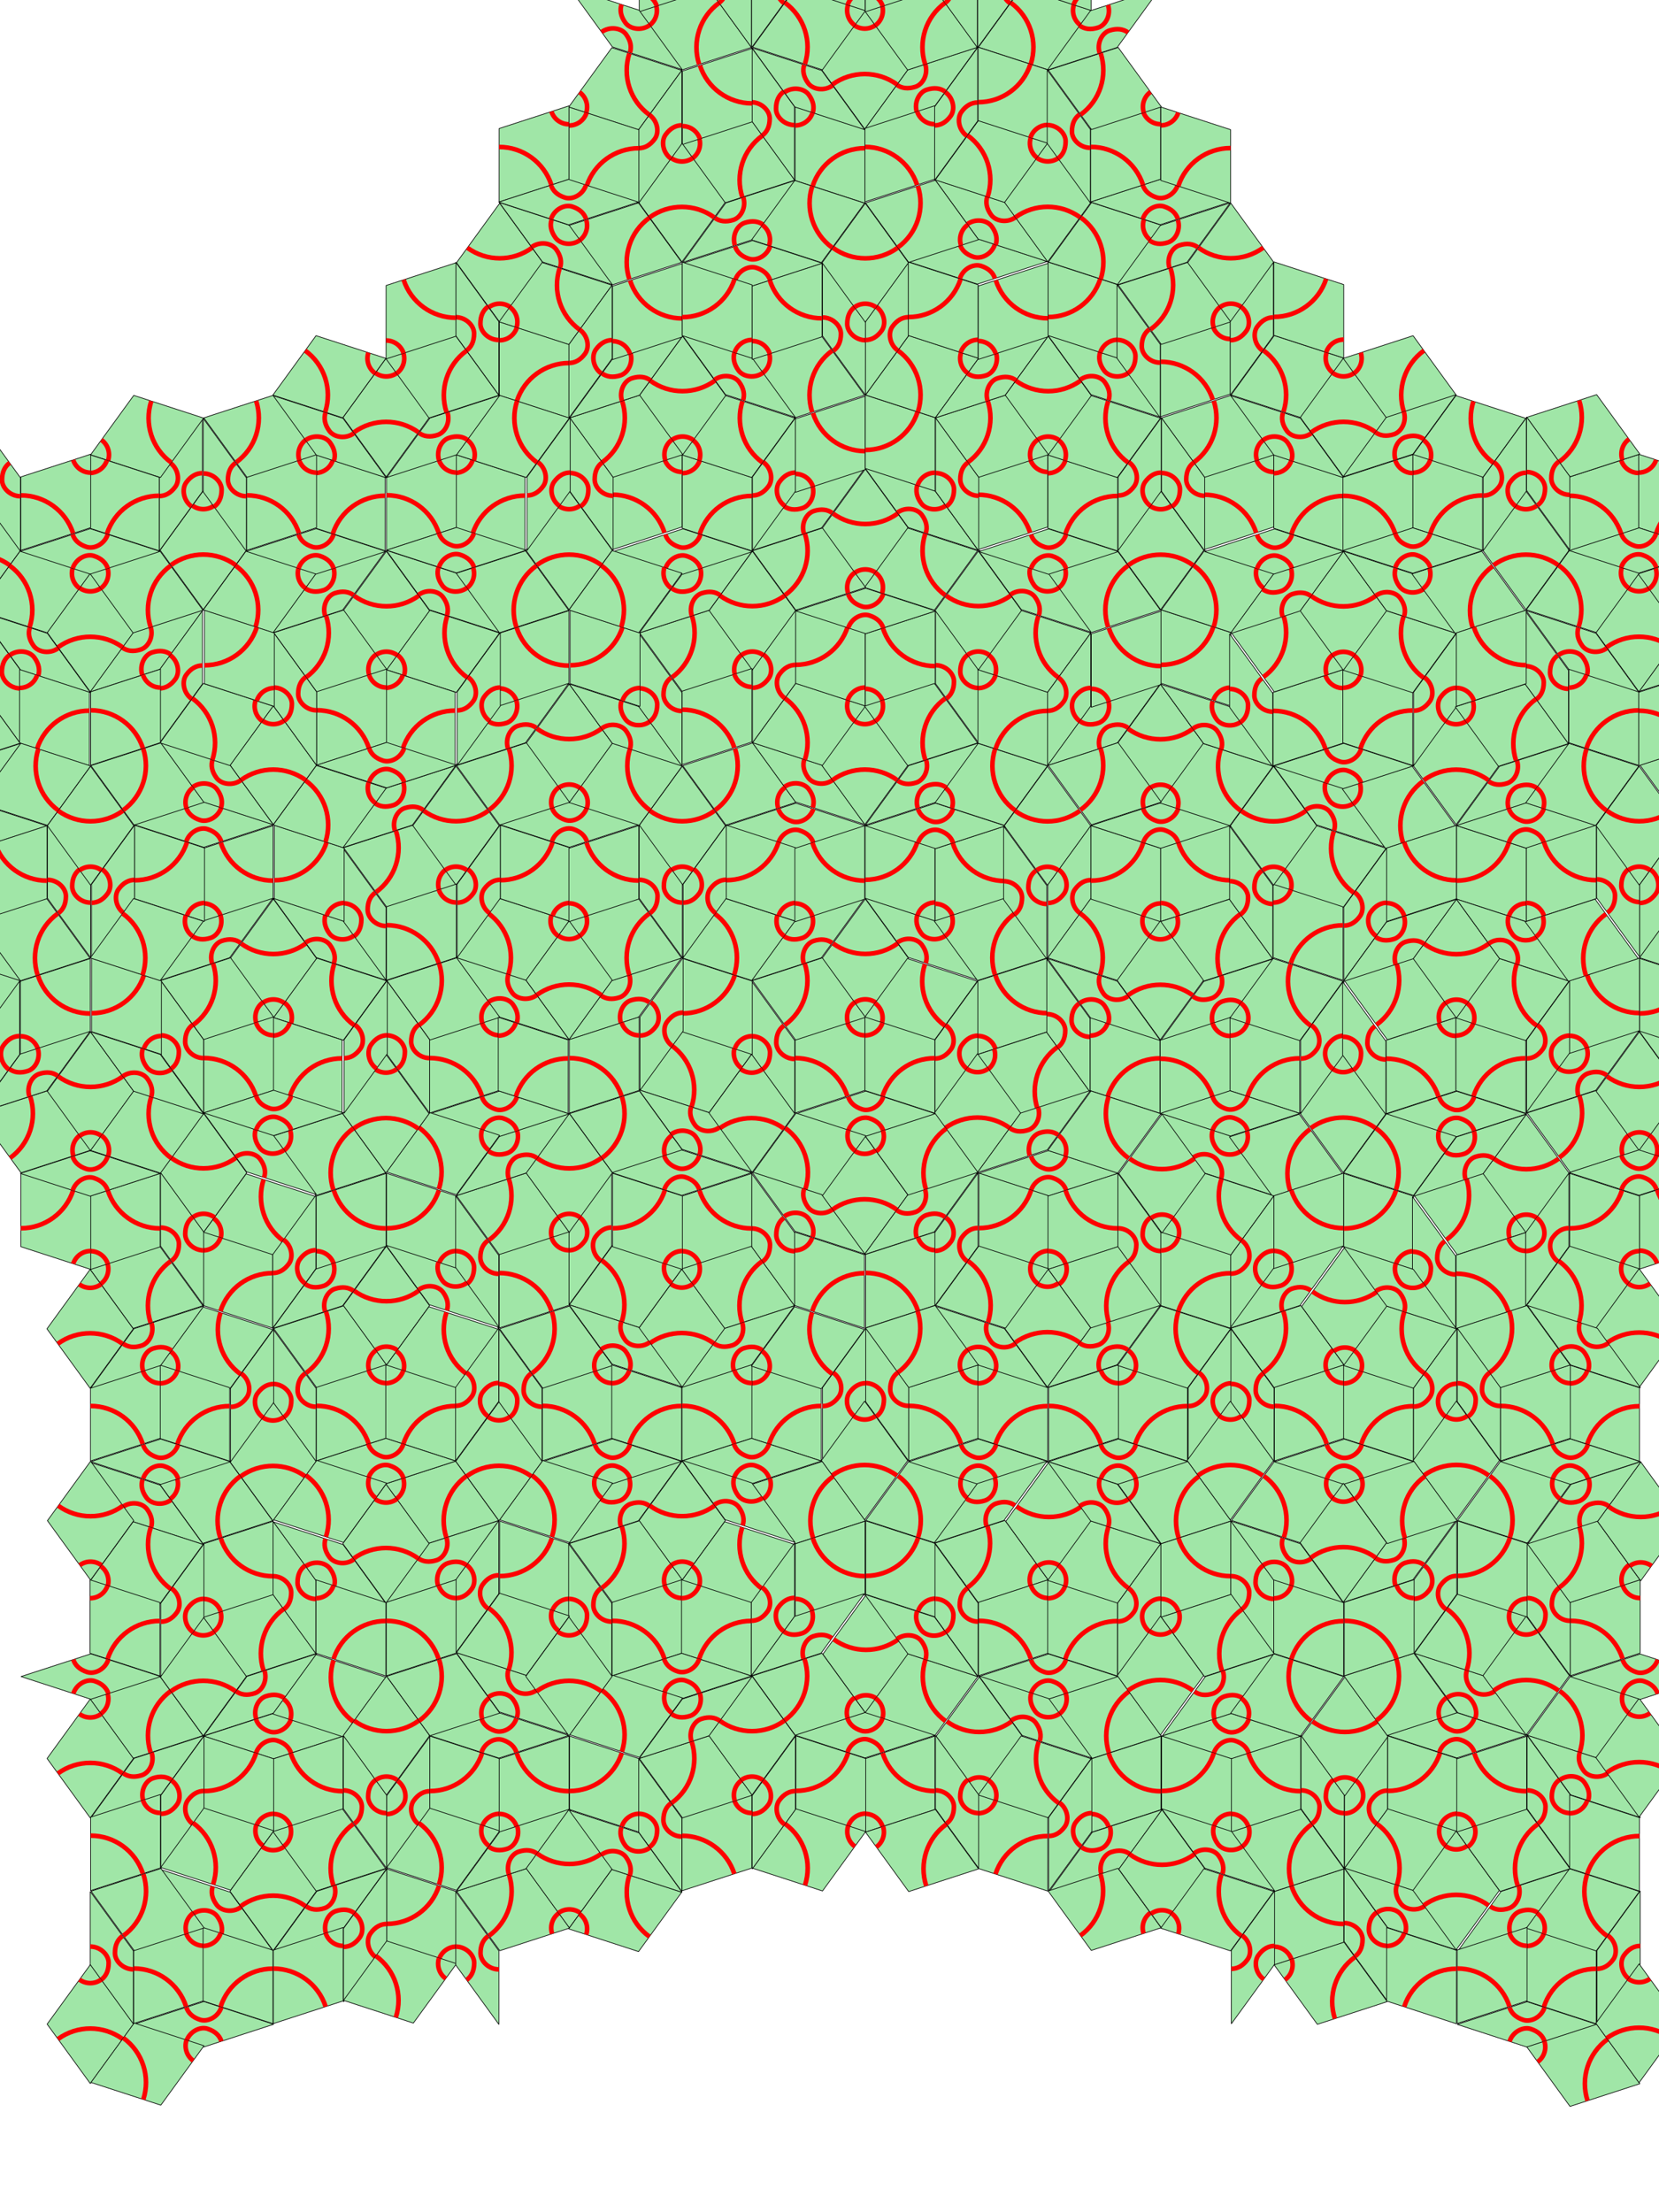 <?xml version="1.0" encoding="UTF-8" standalone="no"?>
<!-- Created with Inkscape (http://www.inkscape.org/) -->

<svg
   xmlns:dc="http://purl.org/dc/elements/1.1/"
   xmlns:cc="http://creativecommons.org/ns#"
   xmlns:rdf="http://www.w3.org/1999/02/22-rdf-syntax-ns#"
   xmlns:svg="http://www.w3.org/2000/svg"
   xmlns="http://www.w3.org/2000/svg"
   xmlns:xlink="http://www.w3.org/1999/xlink"
   xmlns:sodipodi="http://sodipodi.sourceforge.net/DTD/sodipodi-0.dtd"
   xmlns:inkscape="http://www.inkscape.org/namespaces/inkscape"
   width="6in"
   height="8in"
   viewBox="0 0 540 720"
   id="svg4136"
   version="1.1"
   inkscape:version="0.91 r13725"
   sodipodi:docname="penrose-clone-try-choose-shape8.svg">
  <defs
     id="defs4138" />
  <sodipodi:namedview
     id="base"
     pagecolor="#ffffff"
     bordercolor="#666666"
     borderopacity="1.0"
     inkscape:pageopacity="0.0"
     inkscape:pageshadow="2"
     inkscape:zoom="2"
     inkscape:cx="251.14357"
     inkscape:cy="411.61072"
     inkscape:document-units="px"
     inkscape:current-layer="g11011"
     showgrid="false"
     units="in"
     height="12in"
     width="8in"
     inkscape:object-paths="true"
     inkscape:snap-intersection-paths="true"
     inkscape:object-nodes="true"
     inkscape:snap-smooth-nodes="true"
     inkscape:snap-object-midpoints="true"
     inkscape:snap-center="true"
     inkscape:snap-global="true"
     inkscape:window-width="1912"
     inkscape:window-height="1057"
     inkscape:window-x="0"
     inkscape:window-y="0"
     inkscape:window-maximized="1" />
  <g
     inkscape:label="Calque 1"
     inkscape:groupmode="layer"
     id="layer1"
     transform="translate(0,-332.362)"
     style="display:inline">
    <use
       x="0"
       y="0"
       xlink:href="#g11011"
       inkscape:transform-center-x="561.91671"
       inkscape:transform-center-y="79.971077"
       id="use11642"
       transform="matrix(0.309,0.951,-0.951,0.309,825.558,190.695)"
       width="100%"
       height="100%"
       style="opacity:0.829" />
    <use
       x="0"
       y="0"
       xlink:href="#g11011"
       inkscape:transform-center-x="204.06451"
       inkscape:transform-center-y="-438.72823"
       id="use11644"
       transform="matrix(-0.809,0.588,-0.588,-0.809,899.308,1034.774)"
       width="100%"
       height="100%"
       style="opacity:0.829" />
    <use
       x="0"
       y="0"
       xlink:href="#g11011"
       inkscape:transform-center-x="-300.37416"
       inkscape:transform-center-y="-378.41175"
       id="use11646"
       transform="matrix(-0.809,-0.588,0.588,-0.809,119.33,1365.75)"
       width="100%"
       height="100%"
       style="opacity:0.829" />
    <use
       x="0"
       y="0"
       xlink:href="#g11011"
       inkscape:transform-center-x="-532.14816"
       inkscape:transform-center-y="196.88025"
       id="use11648"
       transform="matrix(0.309,-0.951,0.951,0.309,-436.473,726.224)"
       width="100%"
       height="100%"
       style="opacity:0.829" />
    <g
       id="g11011"
       inkscape:label="#g11667"
       transform="matrix(1,0,0,-1,0,1340.991)"
       style="opacity:1">
      <g
         id="g10663-3-4-2"
         style="display:inline"
         transform="matrix(-0.809,0.588,0.588,0.809,-482.922,130.557)">
        <path
           transform="translate(0,27.638)"
           style="display:inline;fill:#a0e6a7;fill-opacity:1;fill-rule:evenodd;stroke:#000000;stroke-width:0.218px;stroke-linecap:butt;stroke-linejoin:bevel;stroke-opacity:1"
           d="m 185.237,708.795 14.051,-19.34 22.735,7.387 -14.051,19.34 z"
           id="path10114-6-7-9-6"
           inkscape:connector-curvature="0" />
        <path
           transform="translate(0,27.638)"
           inkscape:connector-curvature="0"
           style="display:inline;opacity:1;fill:none;fill-opacity:1;fill-rule:evenodd;stroke:#ff0000;stroke-width:1.5;stroke-linejoin:bevel;stroke-miterlimit:4;stroke-dasharray:none;stroke-opacity:1"
           d="m 188.762,703.941 c 2.102,1.527 2.981,4.234 2.178,6.705"
           id="path10368-5-4-5-1"
           sodipodi:nodetypes="cc" />
        <path
           inkscape:connector-curvature="0"
           style="display:inline;opacity:1;fill:none;fill-opacity:1;fill-rule:evenodd;stroke:#ff0000;stroke-width:1.5;stroke-linejoin:bevel;stroke-miterlimit:4;stroke-dasharray:none;stroke-opacity:1"
           d="m 211.494,738.955 c -6.272,-4.557 -8.897,-12.635 -6.501,-20.009"
           id="path10626-5-0-0" />
      </g>
      <g
         id="g10524-2-1-4-6"
         style="display:inline;stroke-linejoin:bevel"
         transform="matrix(-0.809,0.588,-0.588,-0.809,352.468,1259.963)">
        <path
           style="display:inline;fill:#a0e6a7;fill-opacity:1;fill-rule:evenodd;stroke:#000000;stroke-width:0.218px;stroke-linecap:butt;stroke-linejoin:bevel;stroke-opacity:1"
           d="m 236.074,740.087 10e-6,-23.905 -14.051,-19.34 1e-5,23.905 z"
           id="path10106-2-6-8-9-8-1"
           inkscape:connector-curvature="0" />
        <path
           inkscape:connector-curvature="0"
           style="display:inline;opacity:1;fill:none;fill-opacity:1;fill-rule:evenodd;stroke:#ff0000;stroke-width:1.5;stroke-linejoin:bevel;stroke-miterlimit:4;stroke-dasharray:none;stroke-opacity:1"
           d="m 225.548,725.588 c 2.679,-1.947 3.273,-5.697 1.736,-7.813 -1.537,-2.116 -3.341,-3.035 -5.261,-3.035"
           id="path10376-1-9-4-7-5" />
        <path
           inkscape:connector-curvature="0"
           style="display:inline;opacity:1;fill:none;fill-opacity:1;fill-rule:evenodd;stroke:#ff0000;stroke-width:1.5;stroke-linejoin:bevel;stroke-miterlimit:4;stroke-dasharray:none;stroke-opacity:1"
           d="m 232.55,711.341 c -2.679,1.947 -3.273,5.697 -1.736,7.813 1.537,2.116 3.341,3.035 5.261,3.035"
           id="path10376-1-3-7-7-1-9" />
      </g>
      <use
         height="100%"
         width="100%"
         transform="translate(481.462,-157.721)"
         id="use10954"
         xlink:href="#g10663-3-4-2"
         y="0"
         x="0" />
      <use
         height="100%"
         width="100%"
         transform="translate(518.279,-110.547)"
         id="use10956"
         xlink:href="#g10524-2-1-4-6"
         y="0"
         x="0" />
      <use
         height="100%"
         width="100%"
         transform="matrix(0.809,0.588,-0.588,0.809,911.478,150.593)"
         id="use10973"
         xlink:href="#g10663-3-4-2"
         y="0"
         x="0" />
      <use
         height="100%"
         width="100%"
         transform="matrix(0.809,-0.588,0.588,0.809,-70.386,-84.415)"
         id="use10975"
         xlink:href="#g10663-3-4-2"
         y="0"
         x="0" />
      <use
         height="100%"
         width="100%"
         transform="matrix(-0.309,-0.951,0.951,-0.309,-597.325,776.739)"
         id="use10977"
         xlink:href="#g10663-3-4-2"
         y="0"
         x="0" />
      <use
         height="100%"
         width="100%"
         transform="matrix(-0.809,-0.588,0.588,-0.809,-469.486,1183.262)"
         id="use10987"
         xlink:href="#g10524-2-1-4-6"
         y="0"
         x="0" />
      <use
         height="100%"
         width="100%"
         transform="matrix(-0.809,-0.588,0.588,-0.809,-455.435,1226.507)"
         id="use10989"
         xlink:href="#g10524-2-1-4-6"
         y="0"
         x="0" />
      <use
         height="100%"
         width="100%"
         transform="matrix(0.309,-0.951,0.951,0.309,-510.542,272.504)"
         id="use10991"
         xlink:href="#g10663-3-4-2"
         y="0"
         x="0" />
      <use
         height="100%"
         width="100%"
         transform="matrix(-0.309,-0.951,0.951,-0.309,-637.375,727.13)"
         id="use10993"
         xlink:href="#g10524-2-1-4-6"
         y="0"
         x="0" />
      <use
         height="100%"
         width="100%"
         transform="translate(458.763,-129.886)"
         id="use10995"
         xlink:href="#g10524-2-1-4-6"
         y="0"
         x="0" />
      <use
         height="100%"
         width="100%"
         transform="matrix(-1,0,0,-1,-14.681,1544.027)"
         id="use10997"
         xlink:href="#g10663-3-4-2"
         y="0"
         x="0" />
      <use
         height="100%"
         width="100%"
         transform="matrix(-0.309,0.951,-0.951,-0.309,917.816,1157.035)"
         id="use10999"
         xlink:href="#g10663-3-4-2"
         y="0"
         x="0" />
      <use
         height="100%"
         width="100%"
         transform="matrix(0.809,0.588,-0.588,0.809,837.918,150.603)"
         id="use11001"
         xlink:href="#g10663-3-4-2"
         y="0"
         x="0"
         style="opacity:1" />
      <use
         height="100%"
         width="100%"
         transform="matrix(0.809,-0.588,0.588,0.809,-143.944,-84.416)"
         id="use11003"
         xlink:href="#g10663-3-4-2"
         y="0"
         x="0"
         style="opacity:1" />
      <use
         height="100%"
         width="100%"
         transform="matrix(-0.309,-0.951,0.951,-0.309,-670.871,776.767)"
         id="use11005"
         xlink:href="#g10663-3-4-2"
         y="0"
         x="0"
         style="opacity:1" />
      <use
         height="100%"
         width="100%"
         transform="matrix(0.309,-0.951,0.951,0.309,-527.829,189.496)"
         id="use11007"
         xlink:href="#g10524-2-1-4-6"
         y="0"
         x="0" />
      <use
         height="100%"
         width="100%"
         transform="matrix(0.809,-0.588,0.588,0.809,-86.417,-67.885)"
         id="use11009"
         xlink:href="#g10524-2-1-4-6"
         y="0"
         x="0"
         style="opacity:1" />
      <use
         x="0"
         y="0"
         xlink:href="#g10524-2-1-4-6"
         id="use11694"
         transform="matrix(-0.809,-0.588,0.588,-0.809,-528.993,1226.505)"
         width="100%"
         height="100%"
         style="opacity:0.1" />
      <use
         x="0"
         y="0"
         xlink:href="#g10663-3-4-2"
         id="use11696"
         transform="matrix(0.309,0.951,-0.951,0.309,1064.094,609.528)"
         width="100%"
         height="100%" />
      <use
         x="0"
         y="0"
         xlink:href="#g10663-3-4-2"
         id="use11698"
         transform="matrix(0.309,-0.951,0.951,0.309,-547.324,299.247)"
         width="100%"
         height="100%"
         style="opacity:0.1" />
      <use
         x="0"
         y="0"
         xlink:href="#g10663-3-4-2"
         id="use11700"
         transform="translate(348.383,-114.478)"
         width="100%"
         height="100%"
         style="opacity:0.1" />
      <use
         x="0"
         y="0"
         xlink:href="#g10663-3-4-2"
         id="use11702"
         transform="matrix(0.309,0.951,-0.951,0.309,1018.646,609.544)"
         width="100%"
         height="100%" />
      <use
         x="0"
         y="0"
         xlink:href="#g10663-3-4-2"
         id="use11704"
         transform="translate(385.16,-87.742)"
         width="100%"
         height="100%"
         style="opacity:0.1" />
      <use
         x="0"
         y="0"
         xlink:href="#g10663-3-4-2"
         id="use11706"
         transform="matrix(-0.809,-0.588,0.588,-0.809,-467.428,1305.678)"
         width="100%"
         height="100%"
         style="opacity:1" />
      <use
         style="display:inline;opacity:0.1"
         x="0"
         y="0"
         xlink:href="#g10663-3-4-2"
         id="use10954-9"
         transform="matrix(-0.309,-0.951,-0.951,0.309,881.029,272.512)"
         width="100%"
         height="100%" />
      <use
         x="0"
         y="0"
         xlink:href="#g10663-3-4-2"
         id="use11716"
         transform="matrix(0.309,0.951,-0.951,0.309,1004.585,652.781)"
         width="100%"
         height="100%"
         style="opacity:0.1" />
      <use
         x="0"
         y="0"
         xlink:href="#g10663-3-4-2"
         id="use11718"
         transform="translate(362.443,-157.715)"
         width="100%"
         height="100%"
         style="opacity:1" />
      <use
         x="0"
         y="0"
         xlink:href="#g10663-3-4-2"
         id="use11720"
         transform="matrix(-0.809,0.588,-0.588,-0.809,491.717,1470.725)"
         width="100%"
         height="100%" />
      <use
         x="0"
         y="0"
         xlink:href="#g10524-2-1-4-6"
         id="use11722"
         transform="matrix(-0.309,0.951,-0.951,-0.309,898.328,1266.783)"
         width="100%"
         height="100%" />
      <use
         x="0"
         y="0"
         xlink:href="#g10524-2-1-4-6"
         id="use11724"
         transform="matrix(0.309,0.951,-0.951,0.309,1067.381,772.367)"
         width="100%"
         height="100%" />
      <use
         x="0"
         y="0"
         xlink:href="#g10663-3-4-2"
         id="use11726"
         transform="matrix(0.809,-0.588,0.588,0.809,-121.211,-14.457)"
         width="100%"
         height="100%"
         style="opacity:1" />
      <use
         x="0"
         y="0"
         xlink:href="#g10663-3-4-2"
         id="use11728"
         transform="matrix(-0.309,-0.951,0.951,-0.309,-693.599,846.719)"
         width="100%"
         height="100%"
         style="opacity:0.1" />
      <use
         x="0"
         y="0"
         xlink:href="#g10663-3-4-2"
         id="use11730"
         transform="matrix(-1,0,0,-1,-51.445,1657.222)"
         width="100%"
         height="100%"
         style="opacity:1" />
      <use
         x="0"
         y="0"
         xlink:href="#g10663-3-4-2"
         id="use11732"
         transform="matrix(0.809,0.588,-0.588,0.809,874.704,263.805)"
         width="100%"
         height="100%"
         style="opacity:1" />
      <use
         x="0"
         y="0"
         xlink:href="#g10663-3-4-2"
         id="use11738"
         transform="matrix(-0.309,0.951,-0.951,-0.309,917.825,1296.957)"
         width="100%"
         height="100%"
         style="opacity:1" />
      <use
         x="0"
         y="0"
         xlink:href="#g10524-2-1-4-6"
         id="use11740"
         transform="translate(421.989,-40.548)"
         width="100%"
         height="100%"
         style="opacity:0.1" />
      <use
         x="0"
         y="0"
         xlink:href="#g10524-2-1-4-6"
         id="use11742"
         transform="translate(385.2,-67.304)"
         width="100%"
         height="100%"
         style="opacity:0.1" />
      <use
         x="0"
         y="0"
         xlink:href="#g10524-2-1-4-6"
         id="use11744"
         transform="matrix(0.309,0.951,-0.951,0.309,971.082,702.391)"
         width="100%"
         height="100%"
         style="opacity:0.1" />
      <use
         x="0"
         y="0"
         xlink:href="#g10524-2-1-4-6"
         id="use11746"
         transform="matrix(-0.309,-0.951,0.951,-0.309,-719.617,676.524)"
         width="100%"
         height="100%"
         style="opacity:1" />
      <use
         x="0"
         y="0"
         xlink:href="#g10663-3-4-2"
         id="use11748"
         transform="matrix(-0.809,-0.588,0.588,-0.809,-526.931,1348.908)"
         width="100%"
         height="100%"
         style="opacity:1" />
      <use
         x="0"
         y="0"
         xlink:href="#g10663-3-4-2"
         id="use11750"
         transform="matrix(-0.809,0.588,-0.588,-0.809,454.931,1583.927)"
         width="100%"
         height="100%"
         style="opacity:1" />
      <use
         x="0"
         y="0"
         xlink:href="#g10663-3-4-2"
         id="use11752"
         transform="matrix(0.309,-0.951,0.951,0.309,-606.829,342.475)"
         width="100%"
         height="100%"
         style="opacity:1" />
      <use
         x="0"
         y="0"
         xlink:href="#g10663-3-4-2"
         id="use11754"
         transform="translate(325.655,-44.514)"
         width="100%"
         height="100%"
         style="opacity:1" />
      <use
         x="0"
         y="0"
         xlink:href="#g10663-3-4-2"
         id="use11756"
         transform="matrix(0.309,0.951,-0.951,0.309,981.859,722.745)"
         width="100%"
         height="100%"
         style="opacity:1" />
      <use
         x="0"
         y="0"
         xlink:href="#g10524-2-1-4-6"
         id="use11758"
         transform="matrix(0.809,-0.588,0.588,0.809,-145.902,-48.551)"
         width="100%"
         height="100%"
         style="opacity:0.1" />
      <use
         x="0"
         y="0"
         xlink:href="#g10524-2-1-4-6"
         id="use11760"
         transform="matrix(-0.809,-0.588,0.588,-0.809,-528.986,1289.079)"
         width="100%"
         height="100%"
         style="opacity:0.1" />
      <use
         style="display:inline;opacity:0.1"
         x="0"
         y="0"
         xlink:href="#g10663-3-4-2"
         id="use11748-9"
         transform="matrix(-0.809,-0.588,0.588,-0.809,-563.719,1235.719)"
         width="100%"
         height="100%" />
      <use
         style="display:inline;opacity:0.1"
         x="0"
         y="0"
         xlink:href="#g10663-3-4-2"
         id="use11750-1"
         transform="matrix(-0.809,0.588,-0.588,-0.809,418.143,1470.738)"
         width="100%"
         height="100%" />
      <use
         style="display:inline;opacity:0.1"
         x="0"
         y="0"
         xlink:href="#g10663-3-4-2"
         id="use11752-7"
         transform="matrix(0.309,-0.951,0.951,0.309,-643.617,229.286)"
         width="100%"
         height="100%" />
      <use
         style="display:inline;opacity:0.1"
         x="0"
         y="0"
         xlink:href="#g10663-3-4-2"
         id="use11754-7"
         transform="translate(288.867,-157.703)"
         width="100%"
         height="100%" />
      <use
         style="display:inline;opacity:0.1"
         x="0"
         y="0"
         xlink:href="#g10663-3-4-2"
         id="use11756-1"
         transform="matrix(0.309,0.951,-0.951,0.309,945.071,609.556)"
         width="100%"
         height="100%" />
      <use
         style="display:inline;opacity:0.1"
         x="0"
         y="0"
         xlink:href="#g10524-2-1-4-6"
         id="use11758-1"
         transform="matrix(0.809,-0.588,0.588,0.809,-182.69,-161.74)"
         width="100%"
         height="100%" />
      <use
         style="display:inline;opacity:0.1"
         x="0"
         y="0"
         xlink:href="#g10524-2-1-4-6"
         id="use11760-5"
         transform="matrix(-0.809,-0.588,0.588,-0.809,-565.774,1175.891)"
         width="100%"
         height="100%" />
      <use
         x="0"
         y="0"
         xlink:href="#g10524-2-1-4-6"
         id="use11810"
         transform="matrix(0.309,-0.951,0.951,0.309,-587.36,208.828)"
         width="100%"
         height="100%"
         style="opacity:0.1" />
      <use
         x="0"
         y="0"
         xlink:href="#g10663-3-4-2"
         id="use11812"
         transform="matrix(0.809,-0.588,0.588,0.809,-217.51,-84.433)"
         width="100%"
         height="100%"
         style="opacity:0.1" />
      <use
         x="0"
         y="0"
         xlink:href="#g10663-3-4-2"
         id="use11814"
         transform="matrix(0.809,0.588,-0.588,0.809,778.437,193.843)"
         width="100%"
         height="100%"
         style="opacity:0.1" />
      <use
         x="0"
         y="0"
         xlink:href="#g10663-3-4-2"
         id="use11816"
         transform="matrix(-0.309,-0.951,0.951,-0.309,-789.898,776.743)"
         width="100%"
         height="100%"
         style="opacity:0.1" />
      <use
         x="0"
         y="0"
         xlink:href="#g10663-3-4-2"
         id="use11818"
         transform="matrix(-0.309,0.951,-0.951,-0.309,821.552,1226.99)"
         width="100%"
         height="100%"
         style="opacity:0.1" />
      <use
         x="0"
         y="0"
         xlink:href="#g10524-2-1-4-6"
         id="use11820"
         transform="translate(325.695,-110.509)"
         width="100%"
         height="100%"
         style="opacity:0.1" />
      <use
         x="0"
         y="0"
         xlink:href="#g10524-2-1-4-6"
         id="use11822"
         transform="matrix(-0.309,-0.951,0.951,-0.309,-756.398,789.717)"
         width="100%"
         height="100%"
         style="opacity:0.1" />
      <use
         x="0"
         y="0"
         xlink:href="#g10524-2-1-4-6"
         id="use11824"
         transform="matrix(0.809,-0.588,0.588,0.809,-205.435,-67.907)"
         width="100%"
         height="100%"
         style="opacity:0.1" />
      <use
         x="0"
         y="0"
         xlink:href="#g10524-2-1-4-6"
         id="use11826"
         transform="matrix(0.309,-0.951,0.951,0.309,-624.102,259.454)"
         width="100%"
         height="100%"
         style="opacity:0.1" />
      <use
         x="0"
         y="0"
         xlink:href="#g10524-2-1-4-6"
         id="use11828"
         transform="matrix(0.309,-0.951,0.951,0.309,-550.564,322.033)"
         width="100%"
         height="100%"
         style="opacity:1" />
      <use
         x="0"
         y="0"
         xlink:href="#g10663-3-4-2"
         id="use11830"
         transform="matrix(-0.809,0.588,-0.588,-0.809,477.668,1653.897)"
         width="100%"
         height="100%"
         style="opacity:0.1" />
      <use
         x="0"
         y="0"
         xlink:href="#g10663-3-4-2"
         id="use11832"
         transform="matrix(0.309,0.951,-0.951,0.309,1004.596,792.715)"
         width="100%"
         height="100%"
         style="opacity:0.1" />
      <use
         x="0"
         y="0"
         xlink:href="#g10663-3-4-2"
         id="use11834"
         transform="matrix(-0.809,-0.588,0.588,-0.809,-504.194,1418.878)"
         width="100%"
         height="100%"
         style="opacity:0.1" />
      <use
         x="0"
         y="0"
         xlink:href="#g10524-2-1-4-6"
         id="use11836"
         transform="matrix(0.809,-0.588,0.588,0.809,-123.187,21.409)"
         width="100%"
         height="100%"
         style="opacity:1" />
      <use
         x="0"
         y="0"
         xlink:href="#g10524-2-1-4-6"
         id="use11838"
         transform="matrix(-0.809,-0.588,0.588,-0.809,-506.235,1359.033)"
         width="100%"
         height="100%"
         style="opacity:0.1" />
      <use
         x="0"
         y="0"
         xlink:href="#g10524-2-1-4-6"
         id="use11840"
         transform="translate(362.471,2.659)"
         width="100%"
         height="100%"
         style="opacity:0.1" />
      <use
         x="0"
         y="0"
         xlink:href="#g10524-2-1-4-6"
         id="use11842"
         transform="matrix(-0.309,-0.951,0.951,-0.309,-793.186,676.528)"
         width="100%"
         height="100%"
         style="opacity:0.1" />
      <use
         x="0"
         y="0"
         xlink:href="#g10663-3-4-2"
         id="use11844"
         transform="translate(266.133,-87.768)"
         width="100%"
         height="100%"
         style="opacity:0.1" />
      <use
         x="0"
         y="0"
         xlink:href="#g10663-3-4-2"
         id="use11846"
         transform="matrix(0.809,0.588,-0.588,0.809,741.62,220.546)"
         width="100%"
         height="100%"
         style="opacity:0.1" />
      <use
         style="display:inline;opacity:0.1"
         x="0"
         y="0"
         xlink:href="#g10524-2-1-4-6"
         id="use11824-9"
         transform="matrix(0.809,0.588,-0.588,0.809,743.671,280.372)"
         width="100%"
         height="100%" />
      <use
         style="display:inline;opacity:0.1"
         x="0"
         y="0"
         xlink:href="#g10524-2-1-4-6"
         id="use11826-7"
         transform="translate(302.958,-16.644)"
         width="100%"
         height="100%" />
      <use
         style="display:inline;opacity:0.1"
         x="0"
         y="0"
         xlink:href="#g10663-3-4-2"
         id="use11844-7"
         transform="matrix(0.309,0.951,-0.951,0.309,908.283,722.723)"
         width="100%"
         height="100%" />
      <use
         style="display:inline;opacity:0.1"
         x="0"
         y="0"
         xlink:href="#g10663-3-4-2"
         id="use11846-6"
         transform="matrix(-0.309,0.951,-0.951,-0.309,761.992,1270.212)"
         width="100%"
         height="100%" />
      <use
         style="display:inline;opacity:0.1"
         x="0"
         y="0"
         xlink:href="#g10524-2-1-4-6"
         id="use11824-7"
         transform="matrix(-0.309,0.951,-0.951,-0.309,705.729,1290.65)"
         width="100%"
         height="100%" />
      <use
         style="display:inline;opacity:0.1"
         x="0"
         y="0"
         xlink:href="#g10524-2-1-4-6"
         id="use11826-3"
         transform="matrix(0.309,0.951,-0.951,0.309,852.02,779.724)"
         width="100%"
         height="100%" />
      <use
         style="display:inline;opacity:0.1"
         x="0"
         y="0"
         xlink:href="#g10663-3-4-2"
         id="use11844-6"
         transform="matrix(-0.809,0.588,-0.588,-0.809,335.896,1583.9)"
         width="100%"
         height="100%" />
      <use
         style="display:inline;opacity:0.1"
         x="0"
         y="0"
         xlink:href="#g10663-3-4-2"
         id="use11846-5"
         transform="matrix(-1,0,0,-1,-230.003,1613.952)"
         width="100%"
         height="100%" />
      <use
         style="display:inline;opacity:0.1"
         x="0"
         y="0"
         xlink:href="#g10524-2-1-4-6"
         id="use11824-6"
         transform="matrix(-1,0,0,-1,-266.828,1566.758)"
         width="100%"
         height="100%" />
      <use
         style="display:inline;opacity:0.1"
         x="0"
         y="0"
         xlink:href="#g10524-2-1-4-6"
         id="use11826-39"
         transform="matrix(-0.809,0.588,-0.588,-0.809,264.298,1548.004)"
         width="100%"
         height="100%" />
      <use
         style="display:inline;opacity:0.1"
         x="0"
         y="0"
         xlink:href="#g10663-3-4-2"
         id="use11844-4"
         transform="matrix(-0.809,-0.588,0.588,-0.809,-660.009,1305.645)"
         width="100%"
         height="100%" />
      <use
         style="display:inline;opacity:0.1"
         x="0"
         y="0"
         xlink:href="#g10663-3-4-2"
         id="use11846-8"
         transform="matrix(-0.309,-0.951,0.951,-0.309,-863.463,776.729)"
         width="100%"
         height="100%" />
      <use
         style="display:inline;opacity:0.1"
         x="0"
         y="0"
         xlink:href="#g10524-2-1-4-6"
         id="use11824-1"
         transform="matrix(-0.309,-0.951,0.951,-0.309,-829.958,727.123)"
         width="100%"
         height="100%" />
      <use
         style="display:inline;opacity:0.1"
         x="0"
         y="0"
         xlink:href="#g10524-2-1-4-6"
         id="use11826-2"
         transform="matrix(-0.809,-0.588,0.588,-0.809,-647.995,1226.459)"
         width="100%"
         height="100%" />
      <use
         style="display:inline;opacity:0.1"
         x="0"
         y="0"
         xlink:href="#g10663-3-4-2"
         id="use11844-9"
         transform="matrix(0.309,-0.951,0.951,0.309,-703.125,272.497)"
         width="100%"
         height="100%" />
      <use
         style="display:inline;opacity:0.1"
         x="0"
         y="0"
         xlink:href="#g10663-3-4-2"
         id="use11846-3"
         transform="matrix(0.809,-0.588,0.588,0.809,-262.967,-84.442)"
         width="100%"
         height="100%" />
      <use
         style="display:inline;opacity:0.1"
         x="0"
         y="0"
         xlink:href="#g10663-3-4-2"
         id="use11812-9"
         transform="matrix(0.809,0.588,-0.588,0.809,755.663,263.782)"
         width="100%"
         height="100%" />
      <use
         style="display:inline;opacity:0.1"
         x="0"
         y="0"
         xlink:href="#g10663-3-4-2"
         id="use11814-0"
         transform="matrix(-0.309,0.951,-0.951,-0.309,798.771,1296.976)"
         width="100%"
         height="100%" />
      <use
         style="display:inline;opacity:0.1"
         x="0"
         y="0"
         xlink:href="#g10663-3-4-2"
         id="use11816-8"
         transform="matrix(0.809,-0.588,0.588,0.809,-240.243,-14.473)"
         width="100%"
         height="100%" />
      <use
         style="display:inline;opacity:0.1"
         x="0"
         y="0"
         xlink:href="#g10663-3-4-2"
         id="use11818-8"
         transform="matrix(-1,0,0,-1,-170.487,1657.241)"
         width="100%"
         height="100%" />
      <use
         style="display:inline;opacity:0.1"
         x="0"
         y="0"
         xlink:href="#g10663-3-4-2"
         id="use11812-5"
         transform="matrix(-0.309,0.951,-0.951,-0.309,725.246,1296.912)"
         width="100%"
         height="100%" />
      <use
         style="display:inline;opacity:0.1"
         x="0"
         y="0"
         xlink:href="#g10663-3-4-2"
         id="use11816-6"
         transform="matrix(0.809,0.588,-0.588,0.809,682.131,263.764)"
         width="100%"
         height="100%" />
      <use
         style="display:inline;opacity:0.1"
         x="0"
         y="0"
         xlink:href="#g10663-3-4-2"
         id="use11818-3"
         transform="matrix(-0.309,-0.951,0.951,-0.309,-886.208,846.694)"
         width="100%"
         height="100%" />
      <use
         style="display:inline;opacity:0.1"
         x="0"
         y="0"
         xlink:href="#g10663-3-4-2"
         id="use11814-5"
         transform="matrix(-0.309,-0.951,0.951,-0.309,-908.922,776.724)"
         width="100%"
         height="100%" />
      <use
         style="display:inline;opacity:0.1"
         x="0"
         y="0"
         xlink:href="#g10663-3-4-2"
         id="use11816-61"
         transform="matrix(-0.309,0.951,-0.951,-0.309,702.507,1226.992)"
         width="100%"
         height="100%" />
      <use
         style="display:inline;opacity:0.1"
         x="0"
         y="0"
         xlink:href="#g10663-3-4-2"
         id="use11818-1"
         transform="matrix(0.809,-0.588,0.588,0.809,-336.535,-84.452)"
         width="100%"
         height="100%" />
      <use
         style="display:inline;opacity:0.1"
         x="0"
         y="0"
         xlink:href="#g10663-3-4-2"
         id="use11812-59"
         transform="matrix(-0.309,-0.951,0.951,-0.309,-849.408,733.496)"
         width="100%"
         height="100%" />
      <use
         style="display:inline;opacity:0.1"
         x="0"
         y="0"
         xlink:href="#g10663-3-4-2"
         id="use11814-8"
         transform="matrix(0.809,-0.588,0.588,0.809,-276.988,-127.713)"
         width="100%"
         height="100%" />
      <use
         style="display:inline;opacity:0.1"
         x="0"
         y="0"
         xlink:href="#g10663-3-4-2"
         id="use11816-4"
         transform="matrix(-1,0,0,-1,-207.258,1543.988)"
         width="100%"
         height="100%" />
      <use
         style="display:inline;opacity:0.1"
         x="0"
         y="0"
         xlink:href="#g10663-3-4-2"
         id="use11818-81"
         transform="matrix(0.809,0.588,-0.588,0.809,718.917,150.542)"
         width="100%"
         height="100%" />
      <use
         x="0"
         y="0"
         xlink:href="#g10524-2-1-4-6"
         id="use11990"
         transform="matrix(-0.809,0.588,-0.588,-0.809,301.112,1637.325)"
         width="100%"
         height="100%"
         style="opacity:0.1" />
      <use
         x="0"
         y="0"
         xlink:href="#g10524-2-1-4-6"
         id="use11992"
         transform="matrix(-0.809,0.588,-0.588,-0.809,374.633,1637.332)"
         width="100%"
         height="100%"
         style="opacity:0.1" />
      <use
         x="0"
         y="0"
         xlink:href="#g10663-3-4-2"
         id="use11994"
         transform="matrix(-0.809,0.588,-0.588,-0.809,432.147,1653.856)"
         width="100%"
         height="100%"
         style="opacity:0.1" />
      <use
         x="0"
         y="0"
         xlink:href="#g10663-3-4-2"
         id="use11996"
         transform="matrix(0.309,0.951,-0.951,0.309,959.087,792.68)"
         width="100%"
         height="100%"
         style="opacity:0.1" />
      <use
         x="0"
         y="0"
         xlink:href="#g10663-3-4-2"
         id="use11998"
         transform="translate(302.883,25.422)"
         width="100%"
         height="100%"
         style="opacity:0.1" />
      <use
         x="0"
         y="0"
         xlink:href="#g10524-2-1-4-6"
         id="use12000"
         transform="matrix(0.309,0.951,-0.951,0.309,925.6,842.272)"
         width="100%"
         height="100%"
         style="opacity:0.1" />
      <use
         x="0"
         y="0"
         xlink:href="#g10524-2-1-4-6"
         id="use12002"
         transform="matrix(0.809,0.588,-0.588,0.809,743.664,342.974)"
         width="100%"
         height="100%"
         style="opacity:0.1" />
      <use
         x="0"
         y="0"
         xlink:href="#g10663-3-4-2"
         id="use12004"
         transform="matrix(-0.809,-0.588,0.588,-0.809,-623.247,1418.863)"
         width="100%"
         height="100%"
         style="opacity:0.1" />
      <use
         x="0"
         y="0"
         xlink:href="#g10663-3-4-2"
         id="use12006"
         transform="matrix(-0.809,0.588,-0.588,-0.809,358.625,1653.849)"
         width="100%"
         height="100%"
         style="opacity:0.1" />
      <use
         x="0"
         y="0"
         xlink:href="#g10524-2-1-4-6"
         id="use12008"
         transform="matrix(-0.309,0.951,-0.951,-0.309,801.98,1360.607)"
         width="100%"
         height="100%"
         style="opacity:0.1" />
      <use
         x="0"
         y="0"
         xlink:href="#g10524-2-1-4-6"
         id="use12010"
         transform="matrix(-1,0,0,-1,-111.013,1679.991)"
         width="100%"
         height="100%"
         style="opacity:0.1" />
      <use
         x="0"
         y="0"
         xlink:href="#g10663-3-4-2"
         id="use12012"
         transform="matrix(0.309,0.951,0.951,-0.309,-606.888,1340.165)"
         width="100%"
         height="100%"
         style="opacity:0.1" />
      <use
         x="0"
         y="0"
         xlink:href="#g10663-3-4-2"
         id="use12014"
         transform="matrix(0.809,0.588,-0.588,0.809,778.339,333.735)"
         width="100%"
         height="100%"
         style="opacity:0.1" />
      <use
         x="0"
         y="0"
         xlink:href="#g10663-3-4-2"
         id="use12016"
         transform="matrix(-1,0,0,-1,-74.179,1727.192)"
         width="100%"
         height="100%"
         style="opacity:0.1" />
      <use
         x="0"
         y="0"
         xlink:href="#g10663-3-4-2"
         id="use12018"
         transform="matrix(-0.309,-0.951,0.951,-0.309,-730.383,959.934)"
         width="100%"
         height="100%"
         style="opacity:0.1" />
      <use
         x="0"
         y="0"
         xlink:href="#g10663-3-4-2"
         id="use12020"
         transform="matrix(0.309,0.951,-0.951,0.309,885.566,792.672)"
         width="100%"
         height="100%"
         style="opacity:0.1" />
      <use
         x="0"
         y="0"
         xlink:href="#g10524-2-1-4-6"
         id="use12022"
         transform="matrix(0.309,0.951,-0.951,0.309,852.078,842.264)"
         width="100%"
         height="100%"
         style="opacity:0.1" />
      <use
         x="0"
         y="0"
         xlink:href="#g10663-3-4-2"
         id="use12024"
         transform="matrix(0.809,0.588,-0.588,0.809,645.351,290.481)"
         width="100%"
         height="100%"
         style="opacity:0.1" />
      <use
         x="0"
         y="0"
         xlink:href="#g10524-2-1-4-6"
         id="use12026"
         transform="matrix(-0.309,0.951,-0.951,-0.309,669.004,1317.349)"
         width="100%"
         height="100%"
         style="opacity:0.1" />
      <use
         x="0"
         y="0"
         xlink:href="#g10524-2-1-4-6"
         id="use12028"
         transform="matrix(-0.809,0.588,-0.588,-0.809,241.648,1617.973)"
         width="100%"
         height="100%"
         style="opacity:0.1" />
      <use
         x="0"
         y="0"
         xlink:href="#g10663-3-4-2"
         id="use12030"
         transform="translate(169.897,-17.842)"
         width="100%"
         height="100%"
         style="opacity:0.1" />
      <use
         x="0"
         y="0"
         xlink:href="#g10524-2-1-4-6"
         id="use12032"
         transform="translate(169.94,2.626)"
         width="100%"
         height="100%"
         style="opacity:0.1" />
      <use
         x="0"
         y="0"
         xlink:href="#g10524-2-1-4-6"
         id="use12034"
         transform="matrix(0.309,0.951,-0.951,0.309,755.812,772.3)"
         width="100%"
         height="100%"
         style="opacity:0.1" />
      <use
         x="0"
         y="0"
         xlink:href="#g10524-2-1-4-6"
         id="use12036"
         transform="matrix(0.809,0.588,-0.588,0.809,624.712,280.331)"
         width="100%"
         height="100%"
         style="opacity:0.1" />
      <use
         x="0"
         y="0"
         xlink:href="#g10524-2-1-4-6"
         id="use12038"
         transform="matrix(-0.809,0.588,-0.588,-0.809,218.86,1548.028)"
         width="100%"
         height="100%"
         style="opacity:0.1" />
      <use
         x="0"
         y="0"
         xlink:href="#g10524-2-1-4-6"
         id="use12040"
         transform="matrix(-0.309,0.951,-0.951,-0.309,646.237,1247.404)"
         width="100%"
         height="100%"
         style="opacity:0.1" />
      <use
         x="0"
         y="0"
         xlink:href="#g10663-3-4-2"
         id="use12042"
         transform="translate(133.111,-44.569)"
         width="100%"
         height="100%"
         style="opacity:0.1" />
      <use
         x="0"
         y="0"
         xlink:href="#g10663-3-4-2"
         id="use12044"
         transform="matrix(0.309,0.951,-0.951,0.309,789.3,722.707)"
         width="100%"
         height="100%"
         style="opacity:0.1" />
      <use
         x="0"
         y="0"
         xlink:href="#g10663-3-4-2"
         id="use12046"
         transform="matrix(0.309,-0.951,0.951,0.309,-799.373,342.421)"
         width="100%"
         height="100%"
         style="opacity:0.1" />
      <use
         x="0"
         y="0"
         xlink:href="#g10663-3-4-2"
         id="use12048"
         transform="matrix(0.809,-0.588,0.588,0.809,-359.207,-14.505)"
         width="100%"
         height="100%"
         style="opacity:0.1" />
      <use
         x="0"
         y="0"
         xlink:href="#g10663-3-4-2"
         id="use12050"
         transform="matrix(0.809,0.588,-0.588,0.809,622.656,220.514)"
         width="100%"
         height="100%"
         style="opacity:0.1" />
      <use
         x="0"
         y="0"
         xlink:href="#g10663-3-4-2"
         id="use12052"
         transform="translate(147.118,-87.785)"
         width="100%"
         height="100%"
         style="opacity:0.1" />
      <use
         x="0"
         y="0"
         xlink:href="#g10663-3-4-2"
         id="use12054"
         transform="matrix(0.809,0.588,-0.588,0.809,563.127,263.746)"
         width="100%"
         height="100%"
         style="opacity:0.1" />
      <use
         x="0"
         y="0"
         xlink:href="#g10663-3-4-2"
         id="use12056"
         transform="matrix(0.809,-0.588,0.588,0.809,-432.78,-14.525)"
         width="100%"
         height="100%"
         style="opacity:0.1" />
      <use
         x="0"
         y="0"
         xlink:href="#g10663-3-4-2"
         id="use12096"
         transform="matrix(0.809,-0.588,0.588,0.809,-381.973,-84.449)"
         width="100%"
         height="100%"
         style="opacity:0.1" />
      <use
         x="0"
         y="0"
         xlink:href="#g10663-3-4-2"
         id="use12098"
         transform="matrix(0.309,-0.951,0.951,0.309,-762.631,229.236)"
         width="100%"
         height="100%"
         style="opacity:0.1" />
      <use
         x="0"
         y="0"
         xlink:href="#g10524-2-1-4-6"
         id="use12100"
         transform="translate(206.687,-110.552)"
         width="100%"
         height="100%"
         style="opacity:0.1" />
      <use
         x="0"
         y="0"
         xlink:href="#g10524-2-1-4-6"
         id="use12104"
         transform="matrix(-0.309,0.951,-0.951,-0.309,683.023,1196.772)"
         width="100%"
         height="100%"
         style="opacity:0.1" />
      <use
         x="0"
         y="0"
         xlink:href="#g10663-3-4-2"
         id="use12106"
         transform="matrix(-0.809,-0.588,0.588,-0.809,-682.725,1235.665)"
         width="100%"
         height="100%"
         style="opacity:0.1" />
      <use
         x="0"
         y="0"
         xlink:href="#g10663-3-4-2"
         id="use12108"
         transform="matrix(-0.809,0.588,-0.588,-0.809,299.137,1470.684)"
         width="100%"
         height="100%"
         style="opacity:0.1" />
      <use
         x="0"
         y="0"
         xlink:href="#g10663-3-4-2"
         id="use12110"
         transform="translate(229.346,-200.947)"
         width="100%"
         height="100%"
         style="opacity:0.1" />
      <use
         x="0"
         y="0"
         xlink:href="#g10524-2-1-4-6"
         id="use12112"
         transform="translate(266.219,-153.816)"
         width="100%"
         height="100%"
         style="opacity:0.1" />
      <use
         x="0"
         y="0"
         xlink:href="#g10524-2-1-4-6"
         id="use12114"
         transform="matrix(0.809,0.588,-0.588,0.809,684.172,159.762)"
         width="100%"
         height="100%"
         style="opacity:0.1" />
      <use
         x="0"
         y="0"
         xlink:href="#g10663-3-4-2"
         id="use12116"
         transform="matrix(0.309,-0.951,0.951,0.309,-703.138,186.042)"
         width="100%"
         height="100%"
         style="opacity:0.1" />
      <use
         x="0"
         y="0"
         xlink:href="#g10663-3-4-2"
         id="use12118"
         transform="matrix(-0.809,-0.588,0.588,-0.809,-623.242,1192.474)"
         width="100%"
         height="100%"
         style="opacity:0.1" />
      <use
         x="0"
         y="0"
         xlink:href="#g10524-2-1-4-6"
         id="use12120"
         transform="matrix(-0.309,0.951,-0.951,-0.309,742.506,1153.581)"
         width="100%"
         height="100%"
         style="opacity:0.1" />
      <use
         x="0"
         y="0"
         xlink:href="#g10524-2-1-4-6"
         id="use12122"
         transform="matrix(-0.809,0.588,-0.588,-0.809,301.097,1434.867)"
         width="100%"
         height="100%"
         style="opacity:0.1" />
    </g>
  </g>
</svg>
